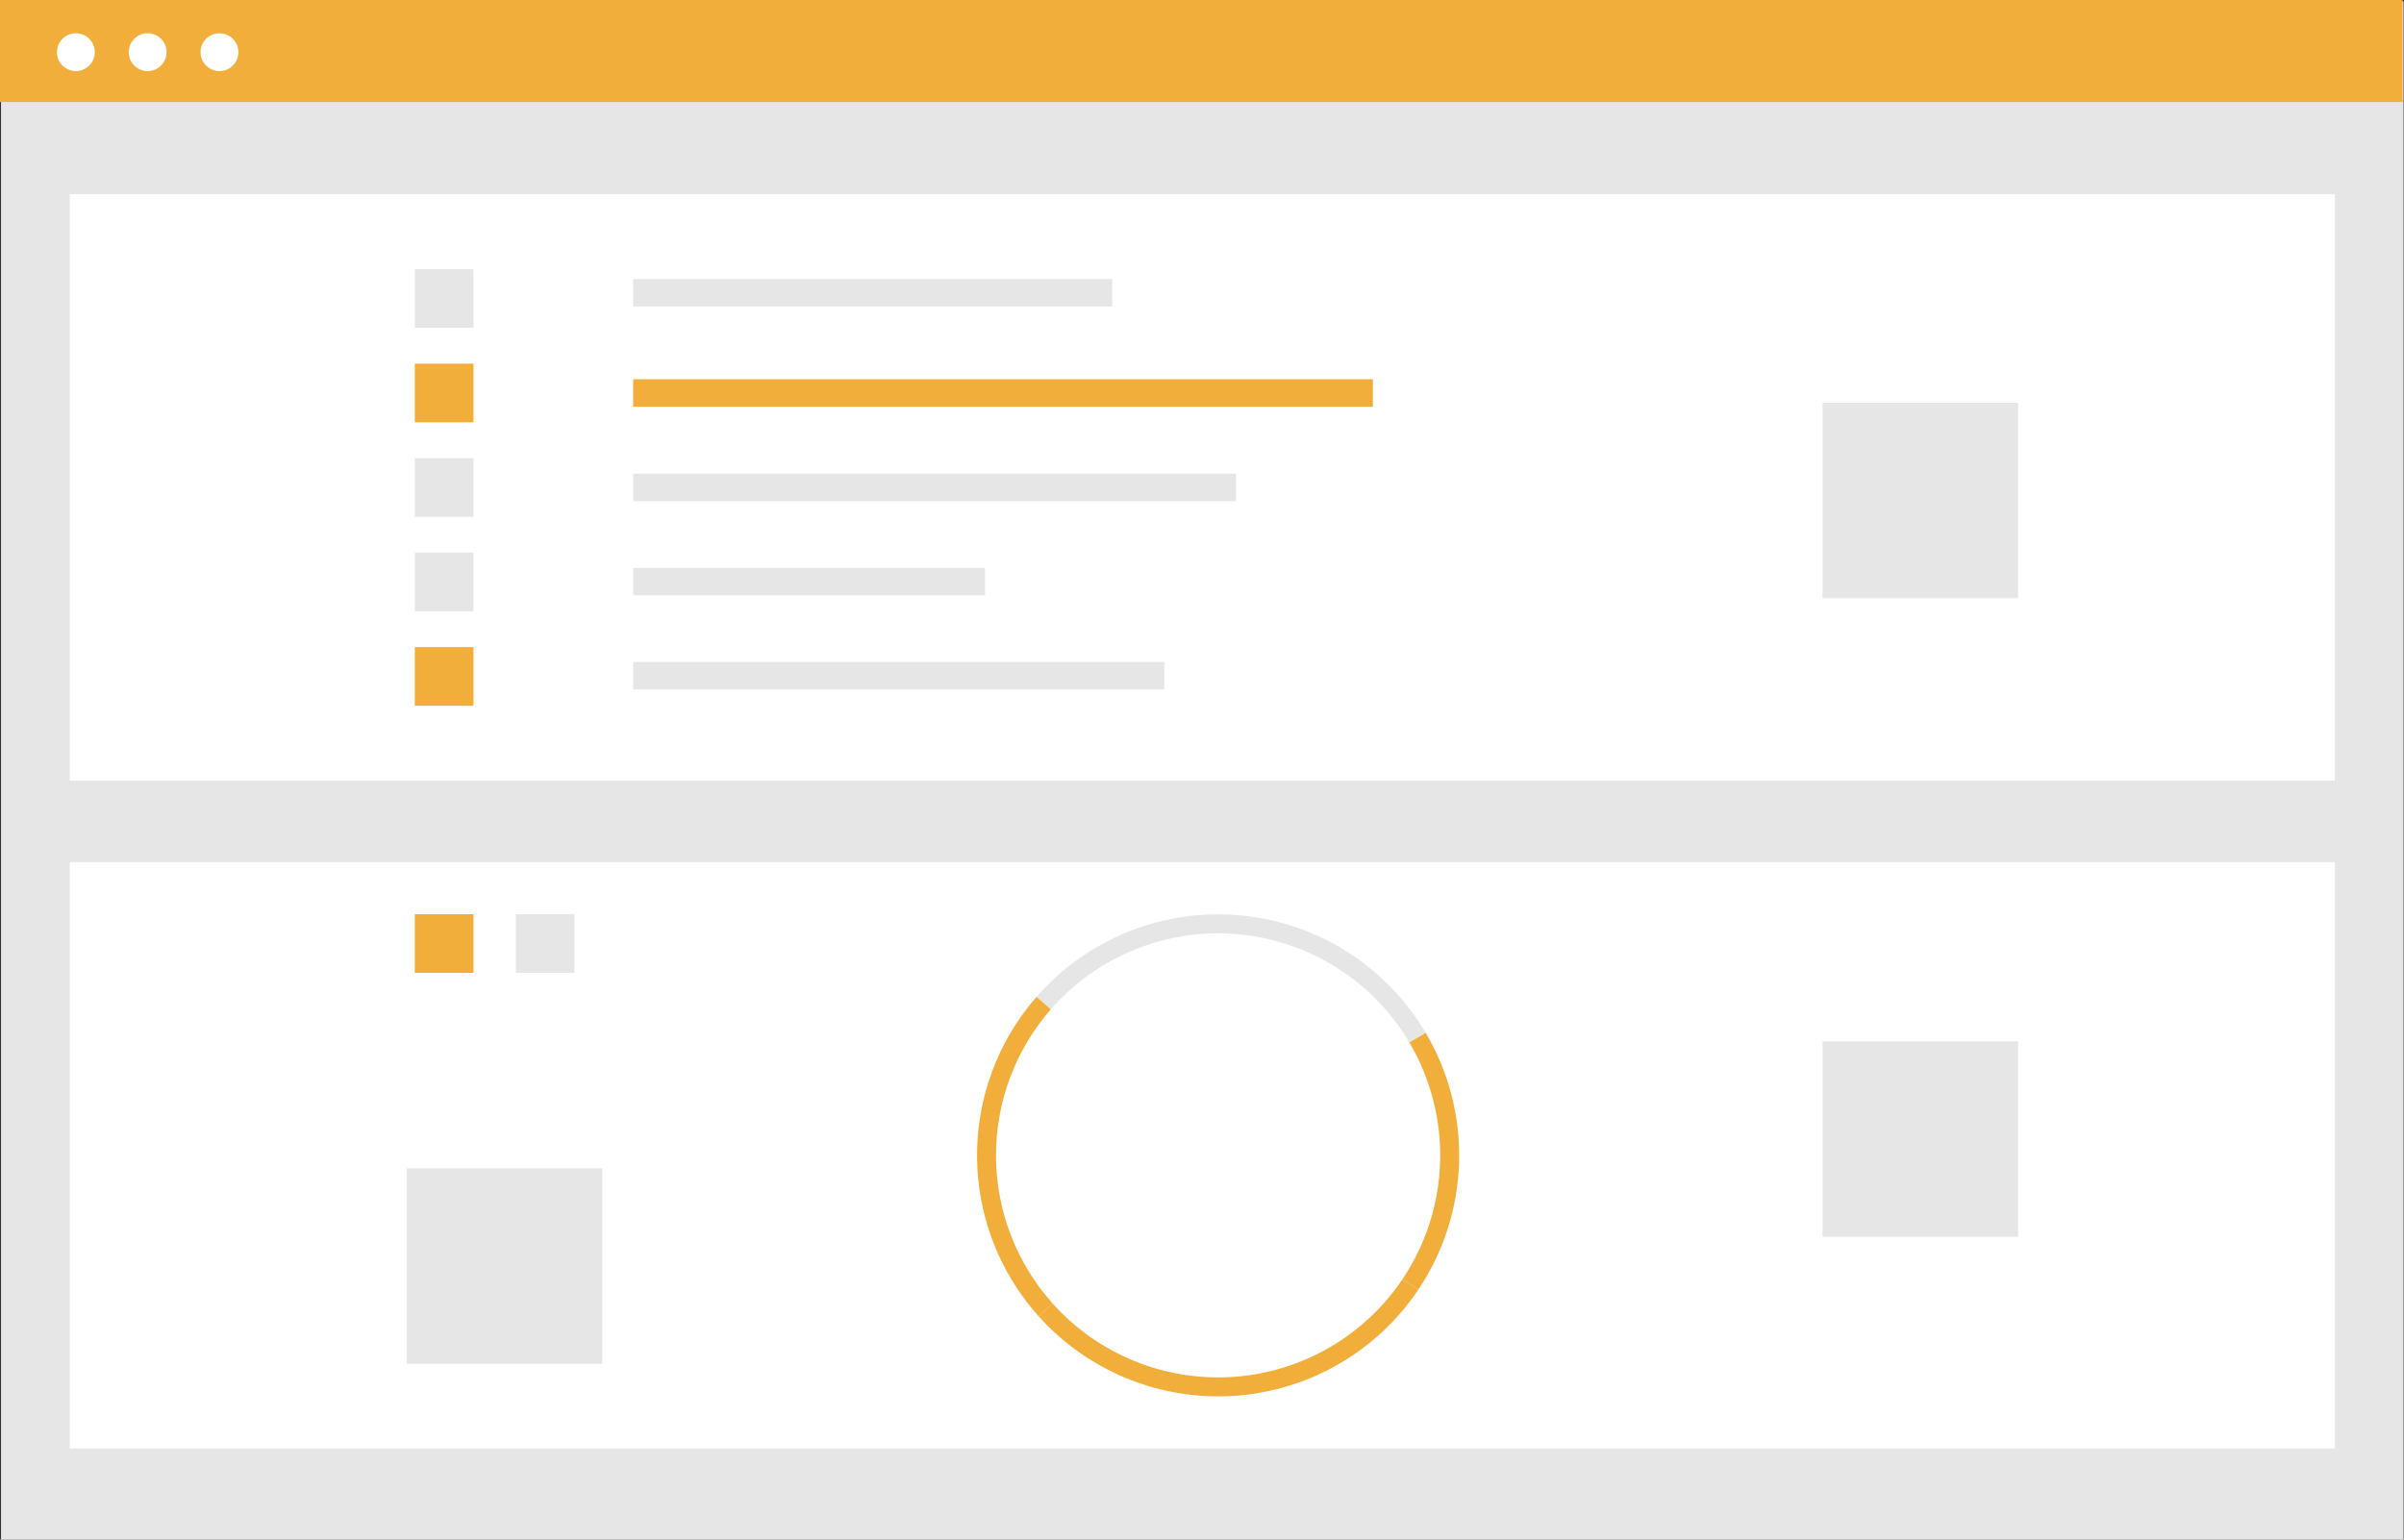 <svg width="704" height="451" viewBox="0 0 704 451" fill="none" xmlns="http://www.w3.org/2000/svg">
<rect x="0" y="0" width="704" height="451" fill="#333333" stroke="none"/>
<path d="M703.876 0.398H0.301V451H703.876V0.398Z" fill="#E6E6E6"/>
<path d="M683.756 56.915H20.418V228.688H683.756V56.915Z" fill="white"/>
<path d="M325.699 81.728H185.418V89.78H325.699V81.728Z" fill="#E6E6E6"/>
<path d="M402.043 111.102H185.418V119.154H402.043V111.102Z" fill="#F2AE3B"/>
<path d="M361.962 138.775H185.418V146.828H361.962V138.775Z" fill="#E6E6E6"/>
<path d="M288.482 166.346H185.418V174.398H288.482V166.346Z" fill="#E6E6E6"/>
<path d="M340.968 193.915H185.418V201.968H340.968V193.915Z" fill="#E6E6E6"/>
<path d="M138.658 78.864H121.48V96.041H138.658V78.864Z" fill="#E6E6E6"/>
<path d="M138.658 106.539H121.48V123.716H138.658V106.539Z" fill="#F2AE3B"/>
<path d="M138.658 134.213H121.48V151.39H138.658V134.213Z" fill="#E6E6E6"/>
<path d="M138.658 161.888H121.48V179.065H138.658V161.888Z" fill="#E6E6E6"/>
<path d="M138.658 189.562H121.48V206.74H138.658V189.562Z" fill="#F2AE3B"/>
<path d="M590.992 117.99H533.734V175.248H590.992V117.99Z" fill="#E6E6E6"/>
<path d="M683.756 252.546H20.418V424.319H683.756V252.546Z" fill="white"/>
<path d="M168.24 267.812H151.062V284.99H168.24V267.812Z" fill="#E6E6E6"/>
<path d="M138.658 267.812H121.48V284.99H138.658V267.812Z" fill="#F2AE3B"/>
<path d="M412.724 305.376C407.489 296.512 400.225 289.018 391.528 283.509C382.832 278 372.953 274.633 362.702 273.686C352.452 272.739 342.123 274.239 332.564 278.062C323.006 281.884 314.492 287.921 307.721 295.676L303.535 292.018C310.883 283.599 320.124 277.045 330.499 272.894C340.874 268.744 352.086 267.115 363.213 268.143C374.34 269.171 385.064 272.825 394.503 278.805C403.942 284.786 411.827 292.922 417.508 302.544L412.724 305.376Z" fill="#E6E6E6"/>
<path d="M415.344 377.794L410.73 374.692C417.563 364.501 421.376 352.586 421.729 340.322C422.082 328.057 418.96 315.942 412.724 305.376L417.508 302.544C424.279 314.015 427.669 327.167 427.286 340.481C426.903 353.796 422.763 366.731 415.344 377.794V377.794Z" fill="#F2AE3B"/>
<path d="M304.114 385.539C292.623 372.705 286.221 356.113 286.115 338.888C286.008 321.662 292.204 304.992 303.535 292.018L307.721 295.676C297.283 307.628 291.575 322.985 291.674 338.854C291.772 354.722 297.669 370.007 308.254 381.83L304.114 385.539Z" fill="#F2AE3B"/>
<path d="M356.713 409.052C346.786 409.045 336.972 406.947 327.91 402.896C318.847 398.844 310.739 392.93 304.113 385.538L308.254 381.829C314.863 389.214 323.073 394.99 332.256 398.717C341.439 402.445 351.352 404.024 361.238 403.336C371.125 402.647 380.723 399.708 389.3 394.744C397.878 389.78 405.207 382.921 410.729 374.691L415.343 377.793C408.889 387.418 400.164 395.304 389.938 400.756C379.712 406.208 368.301 409.057 356.713 409.052V409.052Z" fill="#F2AE3B"/>
<path d="M590.992 305.032H533.734V362.29H590.992V305.032Z" fill="#E6E6E6"/>
<path d="M176.351 342.249H119.094V399.507H176.351V342.249Z" fill="#E6E6E6"/>
<path d="M703.576 0H0V29.89H703.576V0Z" fill="#F2AE3B"/>
<path d="M22.212 20.821C25.271 20.821 27.752 18.341 27.752 15.281C27.752 12.222 25.271 9.741 22.212 9.741C19.152 9.741 16.672 12.222 16.672 15.281C16.672 18.341 19.152 20.821 22.212 20.821Z" fill="white"/>
<path d="M43.239 20.821C46.299 20.821 48.779 18.341 48.779 15.281C48.779 12.222 46.299 9.741 43.239 9.741C40.179 9.741 37.699 12.222 37.699 15.281C37.699 18.341 40.179 20.821 43.239 20.821Z" fill="white"/>
<path d="M64.27 20.821C67.33 20.821 69.81 18.341 69.81 15.281C69.81 12.222 67.33 9.741 64.27 9.741C61.211 9.741 58.73 12.222 58.73 15.281C58.73 18.341 61.211 20.821 64.27 20.821Z" fill="white"/>
</svg>
